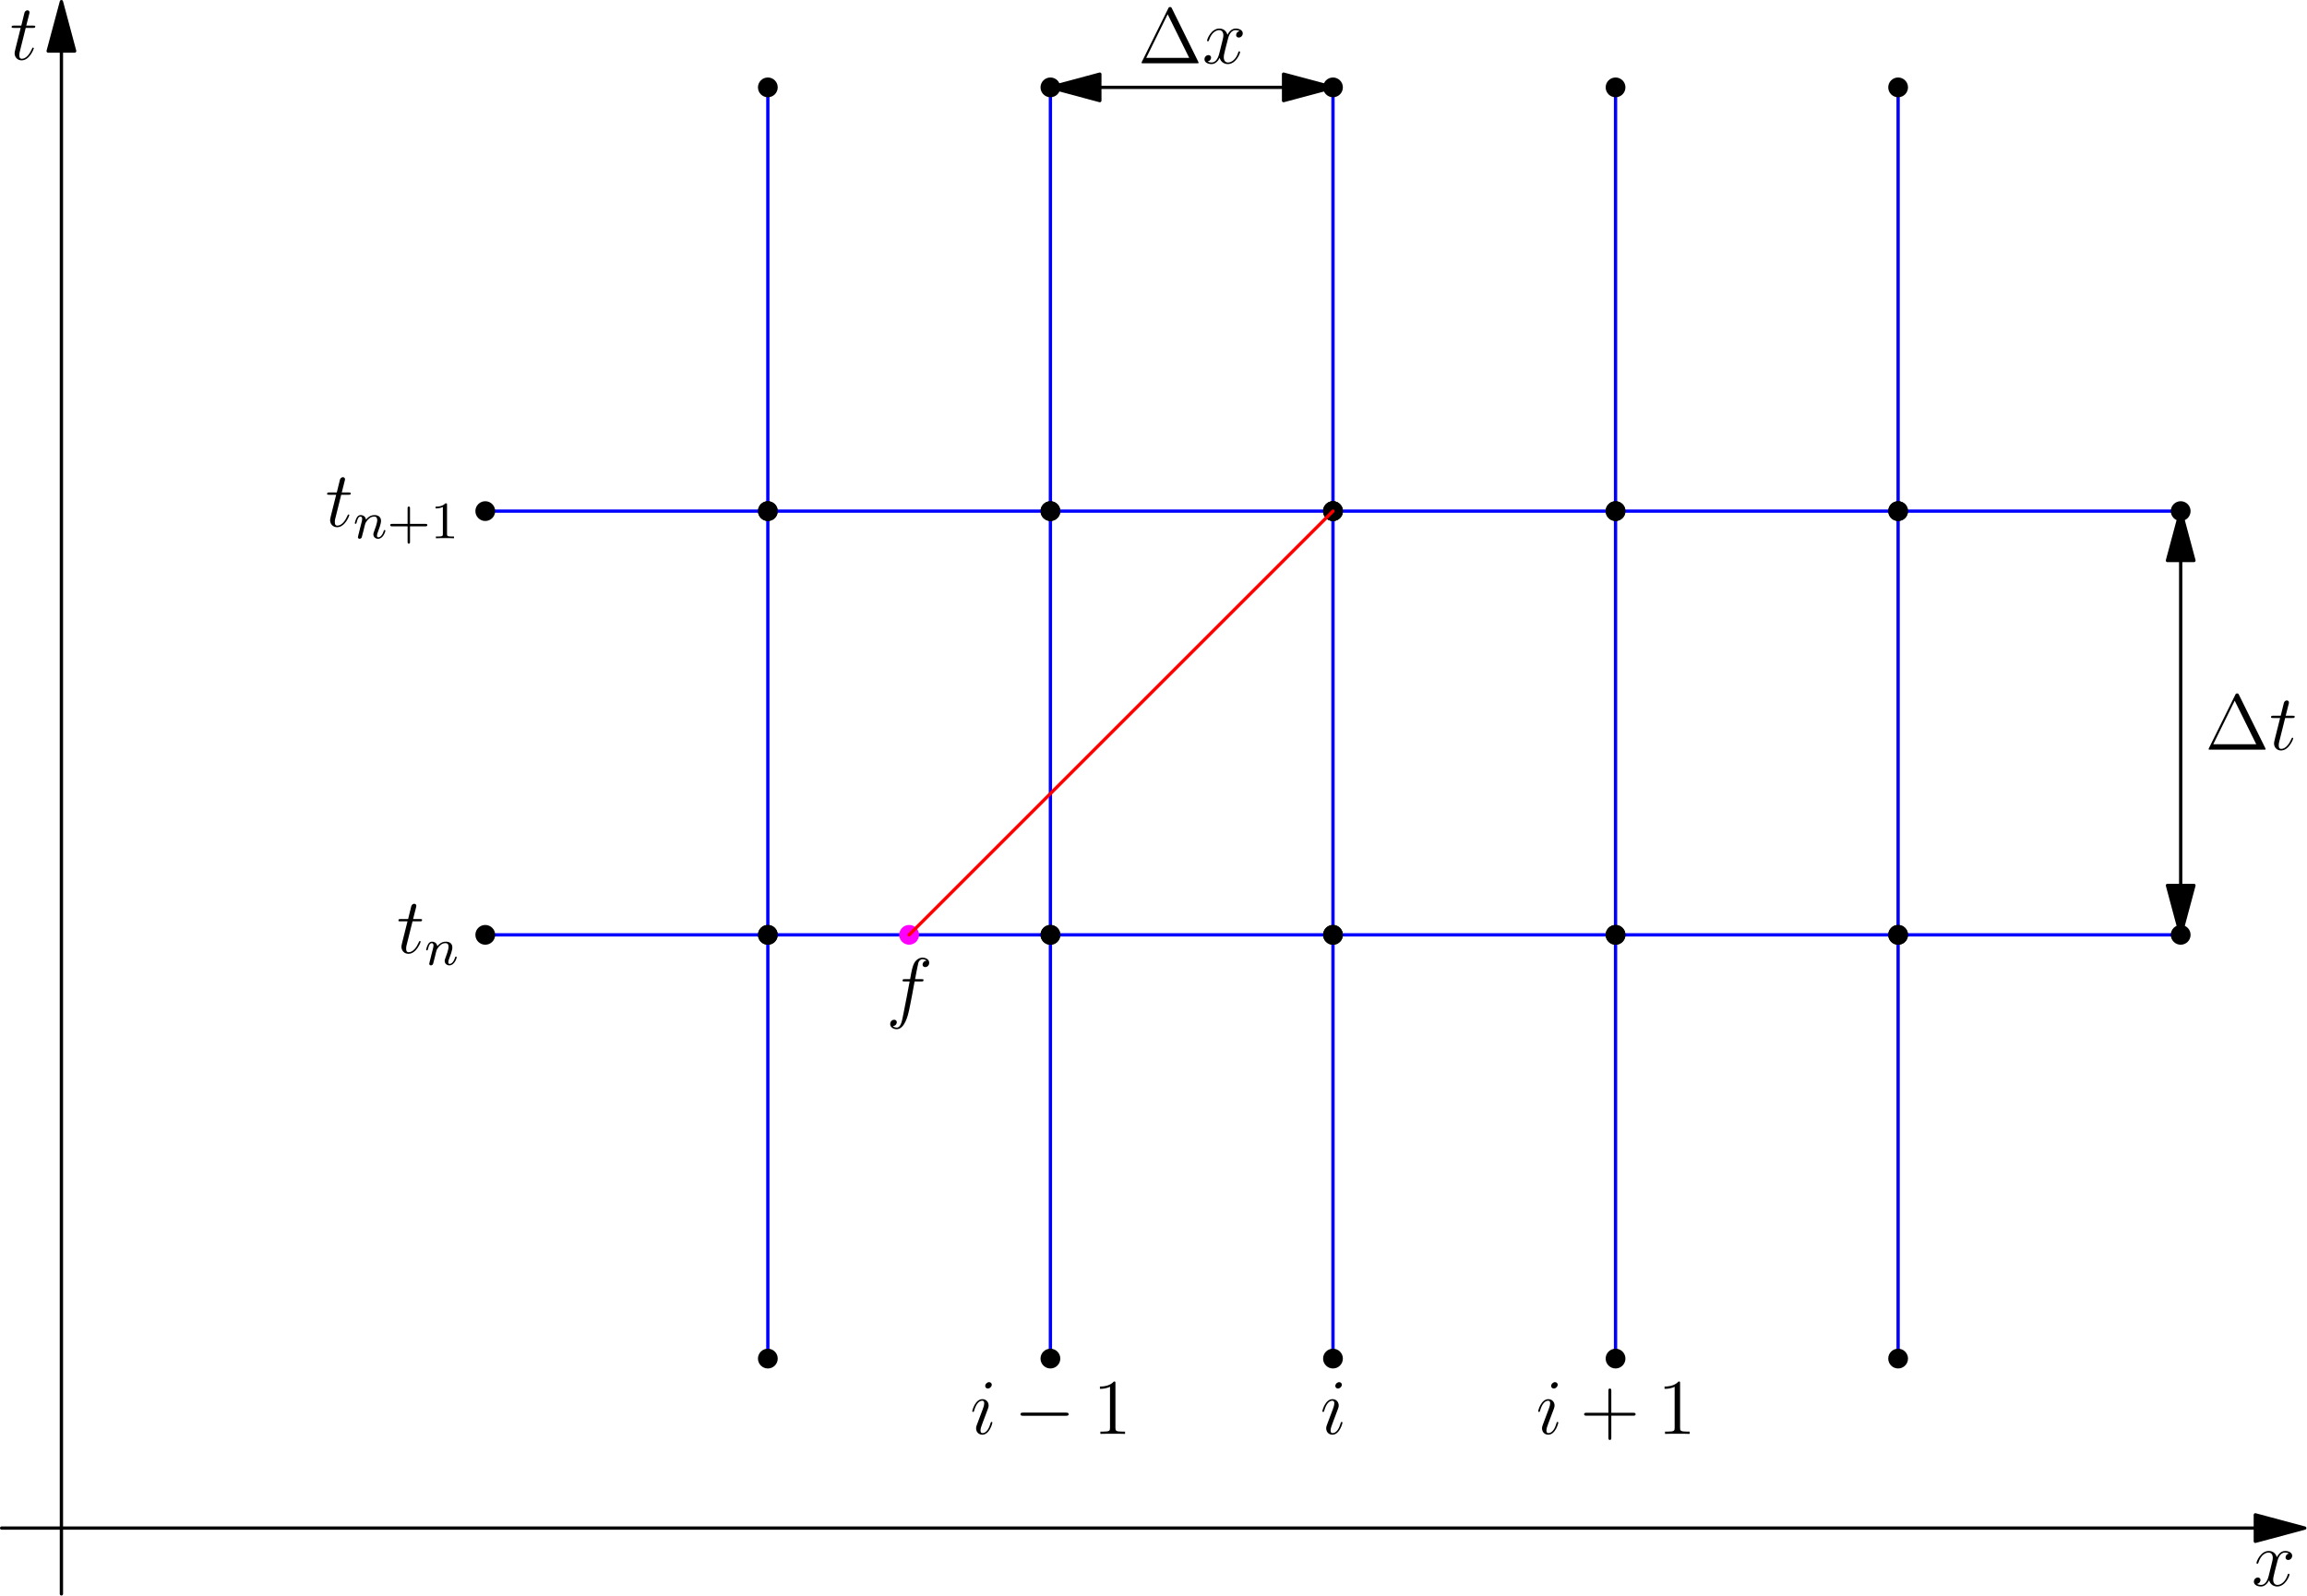 <?xml version='1.0' encoding='UTF-8'?>
<!-- This file was generated by dvisvgm 3.2.2 -->
<svg version='1.1' xmlns='http://www.w3.org/2000/svg' xmlns:xlink='http://www.w3.org/1999/xlink' width='350pt' height='242.194pt' viewBox='65.73 285.812 350 242.194'>
<defs>
<path id='g3-43' d='M3.475-1.809H5.818C5.93-1.809 6.105-1.809 6.105-1.993S5.93-2.176 5.818-2.176H3.475V-4.527C3.475-4.639 3.475-4.814 3.292-4.814S3.108-4.639 3.108-4.527V-2.176H.757C.646-2.176 .47-2.176 .47-1.993S.646-1.809 .757-1.809H3.108V.542C3.108 .654 3.108 .829 3.292 .829S3.475 .654 3.475 .542V-1.809Z'/>
<path id='g3-49' d='M2.503-5.077C2.503-5.292 2.487-5.3 2.271-5.3C1.945-4.981 1.522-4.79 .765-4.79V-4.527C.98-4.527 1.411-4.527 1.873-4.742V-.654C1.873-.359 1.849-.263 1.092-.263H.813V0C1.14-.024 1.825-.024 2.184-.024S3.236-.024 3.563 0V-.263H3.284C2.527-.263 2.503-.359 2.503-.654V-5.077Z'/>
<path id='g1-110' d='M1.594-1.307C1.618-1.427 1.698-1.73 1.722-1.849C1.833-2.279 1.833-2.287 2.016-2.55C2.279-2.941 2.654-3.292 3.188-3.292C3.475-3.292 3.642-3.124 3.642-2.75C3.642-2.311 3.308-1.403 3.156-1.012C3.053-.749 3.053-.701 3.053-.598C3.053-.143 3.427 .08 3.77 .08C4.551 .08 4.878-1.036 4.878-1.14C4.878-1.219 4.814-1.243 4.758-1.243C4.663-1.243 4.647-1.188 4.623-1.108C4.431-.454 4.097-.143 3.794-.143C3.666-.143 3.602-.223 3.602-.406S3.666-.765 3.746-.964C3.866-1.267 4.216-2.184 4.216-2.63C4.216-3.228 3.802-3.515 3.228-3.515C2.582-3.515 2.168-3.124 1.937-2.821C1.881-3.26 1.53-3.515 1.124-3.515C.837-3.515 .638-3.332 .51-3.084C.319-2.71 .239-2.311 .239-2.295C.239-2.224 .295-2.192 .359-2.192C.462-2.192 .47-2.224 .526-2.431C.622-2.821 .765-3.292 1.1-3.292C1.307-3.292 1.355-3.092 1.355-2.917C1.355-2.774 1.315-2.622 1.251-2.359C1.235-2.295 1.116-1.825 1.084-1.714L.789-.518C.757-.399 .709-.199 .709-.167C.709 .016 .861 .08 .964 .08C1.108 .08 1.227-.016 1.283-.112C1.307-.159 1.371-.43 1.411-.598L1.594-1.307Z'/>
<path id='g4-1' d='M5.153-8.321C5.069-8.488 5.045-8.536 4.878-8.536C4.698-8.536 4.674-8.488 4.591-8.321L.598-.239C.574-.203 .55-.132 .55-.084C.55-.012 .562 0 .801 0H8.942C9.182 0 9.194-.012 9.194-.084C9.194-.132 9.17-.203 9.146-.239L5.153-8.321ZM4.507-7.436L7.771-.825H1.255L4.507-7.436Z'/>
<path id='g4-43' d='M4.77-2.762H8.07C8.237-2.762 8.452-2.762 8.452-2.977C8.452-3.204 8.249-3.204 8.07-3.204H4.77V-6.504C4.77-6.671 4.77-6.886 4.555-6.886C4.328-6.886 4.328-6.683 4.328-6.504V-3.204H1.028C.861-3.204 .646-3.204 .646-2.989C.646-2.762 .849-2.762 1.028-2.762H4.328V.538C4.328 .705 4.328 .921 4.543 .921C4.77 .921 4.77 .717 4.77 .538V-2.762Z'/>
<path id='g4-49' d='M3.443-7.663C3.443-7.938 3.443-7.95 3.204-7.95C2.917-7.627 2.319-7.185 1.088-7.185V-6.838C1.363-6.838 1.961-6.838 2.618-7.149V-.921C2.618-.49 2.582-.347 1.53-.347H1.16V0C1.482-.024 2.642-.024 3.037-.024S4.579-.024 4.902 0V-.347H4.531C3.479-.347 3.443-.49 3.443-.921V-7.663Z'/>
<path id='g0-0' d='M7.878-2.75C8.082-2.75 8.297-2.75 8.297-2.989S8.082-3.228 7.878-3.228H1.411C1.207-3.228 .992-3.228 .992-2.989S1.207-2.75 1.411-2.75H7.878Z'/>
<path id='g2-102' d='M5.332-4.806C5.571-4.806 5.667-4.806 5.667-5.033C5.667-5.153 5.571-5.153 5.356-5.153H4.388C4.615-6.384 4.782-7.233 4.878-7.615C4.949-7.902 5.2-8.177 5.511-8.177C5.762-8.177 6.013-8.07 6.133-7.962C5.667-7.914 5.523-7.568 5.523-7.364C5.523-7.125 5.703-6.982 5.93-6.982C6.169-6.982 6.528-7.185 6.528-7.639C6.528-8.141 6.025-8.416 5.499-8.416C4.985-8.416 4.483-8.034 4.244-7.568C4.029-7.149 3.909-6.719 3.634-5.153H2.833C2.606-5.153 2.487-5.153 2.487-4.937C2.487-4.806 2.558-4.806 2.798-4.806H3.563C3.347-3.694 2.857-.992 2.582 .287C2.379 1.327 2.2 2.2 1.602 2.2C1.566 2.2 1.219 2.2 1.004 1.973C1.614 1.925 1.614 1.399 1.614 1.387C1.614 1.148 1.435 1.004 1.207 1.004C.968 1.004 .61 1.207 .61 1.662C.61 2.176 1.136 2.439 1.602 2.439C2.821 2.439 3.324 .251 3.455-.347C3.67-1.267 4.256-4.447 4.316-4.806H5.332Z'/>
<path id='g2-105' d='M3.383-1.71C3.383-1.769 3.335-1.817 3.264-1.817C3.156-1.817 3.144-1.781 3.084-1.578C2.774-.49 2.283-.12 1.889-.12C1.745-.12 1.578-.155 1.578-.514C1.578-.837 1.722-1.196 1.853-1.554L2.69-3.778C2.726-3.873 2.809-4.089 2.809-4.316C2.809-4.818 2.451-5.272 1.865-5.272C.765-5.272 .323-3.539 .323-3.443C.323-3.395 .371-3.335 .454-3.335C.562-3.335 .574-3.383 .622-3.551C.909-4.555 1.363-5.033 1.829-5.033C1.937-5.033 2.14-5.021 2.14-4.639C2.14-4.328 1.985-3.933 1.889-3.67L1.052-1.447C.98-1.255 .909-1.064 .909-.849C.909-.311 1.279 .12 1.853 .12C2.953 .12 3.383-1.626 3.383-1.71ZM3.288-7.46C3.288-7.639 3.144-7.855 2.881-7.855C2.606-7.855 2.295-7.592 2.295-7.281C2.295-6.982 2.546-6.886 2.69-6.886C3.013-6.886 3.288-7.197 3.288-7.46Z'/>
<path id='g2-116' d='M2.403-4.806H3.503C3.73-4.806 3.85-4.806 3.85-5.021C3.85-5.153 3.778-5.153 3.539-5.153H2.487L2.929-6.898C2.977-7.066 2.977-7.089 2.977-7.173C2.977-7.364 2.821-7.472 2.666-7.472C2.57-7.472 2.295-7.436 2.2-7.054L1.733-5.153H.61C.371-5.153 .263-5.153 .263-4.926C.263-4.806 .347-4.806 .574-4.806H1.638L.849-1.65C.753-1.231 .717-1.112 .717-.956C.717-.395 1.112 .12 1.781 .12C2.989 .12 3.634-1.626 3.634-1.71C3.634-1.781 3.587-1.817 3.515-1.817C3.491-1.817 3.443-1.817 3.419-1.769C3.407-1.757 3.395-1.745 3.312-1.554C3.061-.956 2.511-.12 1.817-.12C1.459-.12 1.435-.418 1.435-.681C1.435-.693 1.435-.921 1.47-1.064L2.403-4.806Z'/>
<path id='g2-120' d='M5.667-4.878C5.284-4.806 5.141-4.519 5.141-4.292C5.141-4.005 5.368-3.909 5.535-3.909C5.894-3.909 6.145-4.22 6.145-4.543C6.145-5.045 5.571-5.272 5.069-5.272C4.34-5.272 3.933-4.555 3.826-4.328C3.551-5.224 2.809-5.272 2.594-5.272C1.375-5.272 .729-3.706 .729-3.443C.729-3.395 .777-3.335 .861-3.335C.956-3.335 .98-3.407 1.004-3.455C1.411-4.782 2.212-5.033 2.558-5.033C3.096-5.033 3.204-4.531 3.204-4.244C3.204-3.981 3.132-3.706 2.989-3.132L2.582-1.494C2.403-.777 2.056-.12 1.423-.12C1.363-.12 1.064-.12 .813-.275C1.243-.359 1.339-.717 1.339-.861C1.339-1.1 1.16-1.243 .933-1.243C.646-1.243 .335-.992 .335-.61C.335-.108 .897 .12 1.411 .12C1.985 .12 2.391-.335 2.642-.825C2.833-.12 3.431 .12 3.873 .12C5.093 .12 5.738-1.447 5.738-1.71C5.738-1.769 5.691-1.817 5.619-1.817C5.511-1.817 5.499-1.757 5.464-1.662C5.141-.61 4.447-.12 3.909-.12C3.491-.12 3.264-.43 3.264-.921C3.264-1.184 3.312-1.375 3.503-2.164L3.921-3.79C4.101-4.507 4.507-5.033 5.057-5.033C5.081-5.033 5.416-5.033 5.667-4.878Z'/>
</defs>
<g id='page1'>
<g transform='translate(65.73 285.812)scale(.996)'>
<path d='M9.355 7.779V242.851' fill='none' stroke='#000000' stroke-linecap='round' stroke-linejoin='round' stroke-miterlimit='10.037' stroke-width='0.502'/>
</g>
<g transform='translate(65.73 285.812)scale(.996)'>
<path d='M9.355 .251L7.338 7.779H11.372L9.355 .251Z' fill='#000000'/>
</g>
<g transform='translate(65.73 285.812)scale(.996)'>
<path d='M9.355 .251L7.338 7.779H11.372L9.355 .251Z' fill='none' stroke='#000000' stroke-linecap='round' stroke-linejoin='round' stroke-miterlimit='10.037' stroke-width='0.502'/>
</g>
<use x='67.229' y='294.851' xlink:href='#g2-116'/>
<g transform='translate(65.73 285.812)scale(.996)'>
<path d='M343.533 232.823H.251' fill='none' stroke='#000000' stroke-linecap='round' stroke-linejoin='round' stroke-miterlimit='10.037' stroke-width='0.502'/>
</g>
<g transform='translate(65.73 285.812)scale(.996)'>
<path d='M351.062 232.823L343.533 230.806V234.841L351.062 232.823Z' fill='#000000'/>
</g>
<g transform='translate(65.73 285.812)scale(.996)'>
<path d='M351.062 232.823L343.533 230.806V234.841L351.062 232.823Z' fill='none' stroke='#000000' stroke-linecap='round' stroke-linejoin='round' stroke-miterlimit='10.037' stroke-width='0.502'/>
</g>
<use x='407.336' y='526.45' xlink:href='#g2-120'/>
<g transform='translate(65.73 285.812)scale(.996)'>
<path d='M116.959 206.999V142.436V77.874V13.312' fill='none' stroke='#0000ff' stroke-linecap='round' stroke-linejoin='round' stroke-miterlimit='10.037' stroke-width='0.502'/>
</g>
<g transform='translate(65.73 285.812)scale(.996)'>
<circle cx='116.959' cy='206.999' fill='#000000' r='1.506'/>
</g>
<g transform='translate(65.73 285.812)scale(.996)'>
<circle cx='116.959' cy='142.436' fill='#000000' r='1.506'/>
</g>
<g transform='translate(65.73 285.812)scale(.996)'>
<circle cx='116.959' cy='77.874' fill='#000000' r='1.506'/>
</g>
<g transform='translate(65.73 285.812)scale(.996)'>
<circle cx='116.959' cy='13.312' fill='#000000' r='1.506'/>
</g>
<g transform='translate(65.73 285.812)scale(.996)'>
<path d='M160 206.999V142.436V77.874V13.312' fill='none' stroke='#0000ff' stroke-linecap='round' stroke-linejoin='round' stroke-miterlimit='10.037' stroke-width='0.502'/>
</g>
<g transform='translate(65.73 285.812)scale(.996)'>
<circle cx='160' cy='206.999' fill='#000000' r='1.506'/>
</g>
<g transform='translate(65.73 285.812)scale(.996)'>
<circle cx='160' cy='142.436' fill='#000000' r='1.506'/>
</g>
<g transform='translate(65.73 285.812)scale(.996)'>
<circle cx='160' cy='77.874' fill='#000000' r='1.506'/>
</g>
<g transform='translate(65.73 285.812)scale(.996)'>
<circle cx='160' cy='13.312' fill='#000000' r='1.506'/>
</g>
<g transform='translate(65.73 285.812)scale(.996)'>
<path d='M203.042 206.999V142.436V77.874V13.312' fill='none' stroke='#0000ff' stroke-linecap='round' stroke-linejoin='round' stroke-miterlimit='10.037' stroke-width='0.502'/>
</g>
<g transform='translate(65.73 285.812)scale(.996)'>
<circle cx='203.042' cy='206.999' fill='#000000' r='1.506'/>
</g>
<g transform='translate(65.73 285.812)scale(.996)'>
<circle cx='203.042' cy='142.436' fill='#000000' r='1.506'/>
</g>
<g transform='translate(65.73 285.812)scale(.996)'>
<circle cx='203.042' cy='77.874' fill='#000000' r='1.506'/>
</g>
<g transform='translate(65.73 285.812)scale(.996)'>
<circle cx='203.042' cy='13.312' fill='#000000' r='1.506'/>
</g>
<g transform='translate(65.73 285.812)scale(.996)'>
<path d='M246.083 206.999V142.436V77.874V13.312' fill='none' stroke='#0000ff' stroke-linecap='round' stroke-linejoin='round' stroke-miterlimit='10.037' stroke-width='0.502'/>
</g>
<g transform='translate(65.73 285.812)scale(.996)'>
<circle cx='246.083' cy='206.999' fill='#000000' r='1.506'/>
</g>
<g transform='translate(65.73 285.812)scale(.996)'>
<circle cx='246.083' cy='142.436' fill='#000000' r='1.506'/>
</g>
<g transform='translate(65.73 285.812)scale(.996)'>
<circle cx='246.083' cy='77.874' fill='#000000' r='1.506'/>
</g>
<g transform='translate(65.73 285.812)scale(.996)'>
<circle cx='246.083' cy='13.312' fill='#000000' r='1.506'/>
</g>
<g transform='translate(65.73 285.812)scale(.996)'>
<path d='M289.124 206.999V142.436V77.874V13.312' fill='none' stroke='#0000ff' stroke-linecap='round' stroke-linejoin='round' stroke-miterlimit='10.037' stroke-width='0.502'/>
</g>
<g transform='translate(65.73 285.812)scale(.996)'>
<circle cx='289.124' cy='206.999' fill='#000000' r='1.506'/>
</g>
<g transform='translate(65.73 285.812)scale(.996)'>
<circle cx='289.124' cy='142.436' fill='#000000' r='1.506'/>
</g>
<g transform='translate(65.73 285.812)scale(.996)'>
<circle cx='289.124' cy='77.874' fill='#000000' r='1.506'/>
</g>
<g transform='translate(65.73 285.812)scale(.996)'>
<circle cx='289.124' cy='13.312' fill='#000000' r='1.506'/>
</g>
<g transform='translate(65.73 285.812)scale(.996)'>
<path d='M73.917 142.436H116.959H160H203.042H246.083H289.124H332.166' fill='none' stroke='#0000ff' stroke-linecap='round' stroke-linejoin='round' stroke-miterlimit='10.037' stroke-width='0.502'/>
</g>
<g transform='translate(65.73 285.812)scale(.996)'>
<circle cx='73.917' cy='142.436' fill='#000000' r='1.506'/>
</g>
<g transform='translate(65.73 285.812)scale(.996)'>
<circle cx='116.959' cy='142.436' fill='#000000' r='1.506'/>
</g>
<g transform='translate(65.73 285.812)scale(.996)'>
<circle cx='160' cy='142.436' fill='#000000' r='1.506'/>
</g>
<g transform='translate(65.73 285.812)scale(.996)'>
<circle cx='203.042' cy='142.436' fill='#000000' r='1.506'/>
</g>
<g transform='translate(65.73 285.812)scale(.996)'>
<circle cx='246.083' cy='142.436' fill='#000000' r='1.506'/>
</g>
<g transform='translate(65.73 285.812)scale(.996)'>
<circle cx='289.124' cy='142.436' fill='#000000' r='1.506'/>
</g>
<g transform='translate(65.73 285.812)scale(.996)'>
<circle cx='332.166' cy='142.436' fill='#000000' r='1.506'/>
</g>
<g transform='translate(65.73 285.812)scale(.996)'>
<path d='M73.917 77.874H116.959H160H203.042H246.083H289.124H332.166' fill='none' stroke='#0000ff' stroke-linecap='round' stroke-linejoin='round' stroke-miterlimit='10.037' stroke-width='0.502'/>
</g>
<g transform='translate(65.73 285.812)scale(.996)'>
<circle cx='73.917' cy='77.874' fill='#000000' r='1.506'/>
</g>
<g transform='translate(65.73 285.812)scale(.996)'>
<circle cx='116.959' cy='77.874' fill='#000000' r='1.506'/>
</g>
<g transform='translate(65.73 285.812)scale(.996)'>
<circle cx='160' cy='77.874' fill='#000000' r='1.506'/>
</g>
<g transform='translate(65.73 285.812)scale(.996)'>
<circle cx='203.042' cy='77.874' fill='#000000' r='1.506'/>
</g>
<g transform='translate(65.73 285.812)scale(.996)'>
<circle cx='246.083' cy='77.874' fill='#000000' r='1.506'/>
</g>
<g transform='translate(65.73 285.812)scale(.996)'>
<circle cx='289.124' cy='77.874' fill='#000000' r='1.506'/>
</g>
<g transform='translate(65.73 285.812)scale(.996)'>
<circle cx='332.166' cy='77.874' fill='#000000' r='1.506'/>
</g>
<use x='212.907' y='503.412' xlink:href='#g2-105'/>
<use x='219.557' y='503.412' xlink:href='#g0-0'/>
<use x='231.512' y='503.412' xlink:href='#g4-49'/>
<use x='266.02' y='503.412' xlink:href='#g2-105'/>
<use x='298.765' y='503.412' xlink:href='#g2-105'/>
<use x='305.415' y='503.412' xlink:href='#g4-43'/>
<use x='317.176' y='503.412' xlink:href='#g4-49'/>
<use x='125.914' y='430.436' xlink:href='#g2-116'/>
<use x='130.141' y='432.229' xlink:href='#g1-110'/>
<use x='115.093' y='365.7' xlink:href='#g2-116'/>
<use x='119.32' y='367.493' xlink:href='#g1-110'/>
<use x='124.458' y='367.493' xlink:href='#g3-43'/>
<use x='131.045' y='367.493' xlink:href='#g3-49'/>
<g transform='translate(65.73 285.812)scale(.996)'>
<circle cx='203.042' cy='77.874' fill='#000000' r='1.506'/>
</g>
<g transform='translate(65.73 285.812)scale(.996)'>
<circle cx='138.479' cy='142.436' fill='#ff00ff' r='1.506'/>
</g>
<g transform='translate(65.73 285.812)scale(.996)'>
<path d='M203.042 77.874L138.479 142.436' fill='none' stroke='#ff0000' stroke-linecap='round' stroke-linejoin='round' stroke-miterlimit='10.037' stroke-width='0.502'/>
</g>
<use x='200.172' y='439.556' xlink:href='#g2-102'/>
<use x='238.373' y='295.417' xlink:href='#g4-1'/>
<use x='248.128' y='295.417' xlink:href='#g2-120'/>
<use x='400.256' y='399.58' xlink:href='#g4-1'/>
<use x='410.011' y='399.58' xlink:href='#g2-116'/>
<g transform='translate(65.73 285.812)scale(.996)'>
<path d='M195.513 13.312H167.528' fill='none' stroke='#000000' stroke-linecap='round' stroke-linejoin='round' stroke-miterlimit='10.037' stroke-width='0.502'/>
</g>
<g transform='translate(65.73 285.812)scale(.996)'>
<path d='M203.042 13.312L195.513 11.295V15.329L203.042 13.312Z' fill='#000000'/>
</g>
<g transform='translate(65.73 285.812)scale(.996)'>
<path d='M203.042 13.312L195.513 11.295V15.329L203.042 13.312Z' fill='none' stroke='#000000' stroke-linecap='round' stroke-linejoin='round' stroke-miterlimit='10.037' stroke-width='0.502'/>
</g>
<g transform='translate(65.73 285.812)scale(.996)'>
<path d='M160 13.312L167.528 15.329V11.295L160 13.312Z' fill='#000000'/>
</g>
<g transform='translate(65.73 285.812)scale(.996)'>
<path d='M160 13.312L167.528 15.329V11.295L160 13.312Z' fill='none' stroke='#000000' stroke-linecap='round' stroke-linejoin='round' stroke-miterlimit='10.037' stroke-width='0.502'/>
</g>
<g transform='translate(65.73 285.812)scale(.996)'>
<path d='M332.166 85.402V134.908' fill='none' stroke='#000000' stroke-linecap='round' stroke-linejoin='round' stroke-miterlimit='10.037' stroke-width='0.502'/>
</g>
<g transform='translate(65.73 285.812)scale(.996)'>
<path d='M332.166 77.874L330.149 85.402H334.183L332.166 77.874Z' fill='#000000'/>
</g>
<g transform='translate(65.73 285.812)scale(.996)'>
<path d='M332.166 77.874L330.149 85.402H334.183L332.166 77.874Z' fill='none' stroke='#000000' stroke-linecap='round' stroke-linejoin='round' stroke-miterlimit='10.037' stroke-width='0.502'/>
</g>
<g transform='translate(65.73 285.812)scale(.996)'>
<path d='M332.166 142.436L334.183 134.908H330.149L332.166 142.436Z' fill='#000000'/>
</g>
<g transform='translate(65.73 285.812)scale(.996)'>
<path d='M332.166 142.436L334.183 134.908H330.149L332.166 142.436Z' fill='none' stroke='#000000' stroke-linecap='round' stroke-linejoin='round' stroke-miterlimit='10.037' stroke-width='0.502'/>
</g>
</g>
</svg>